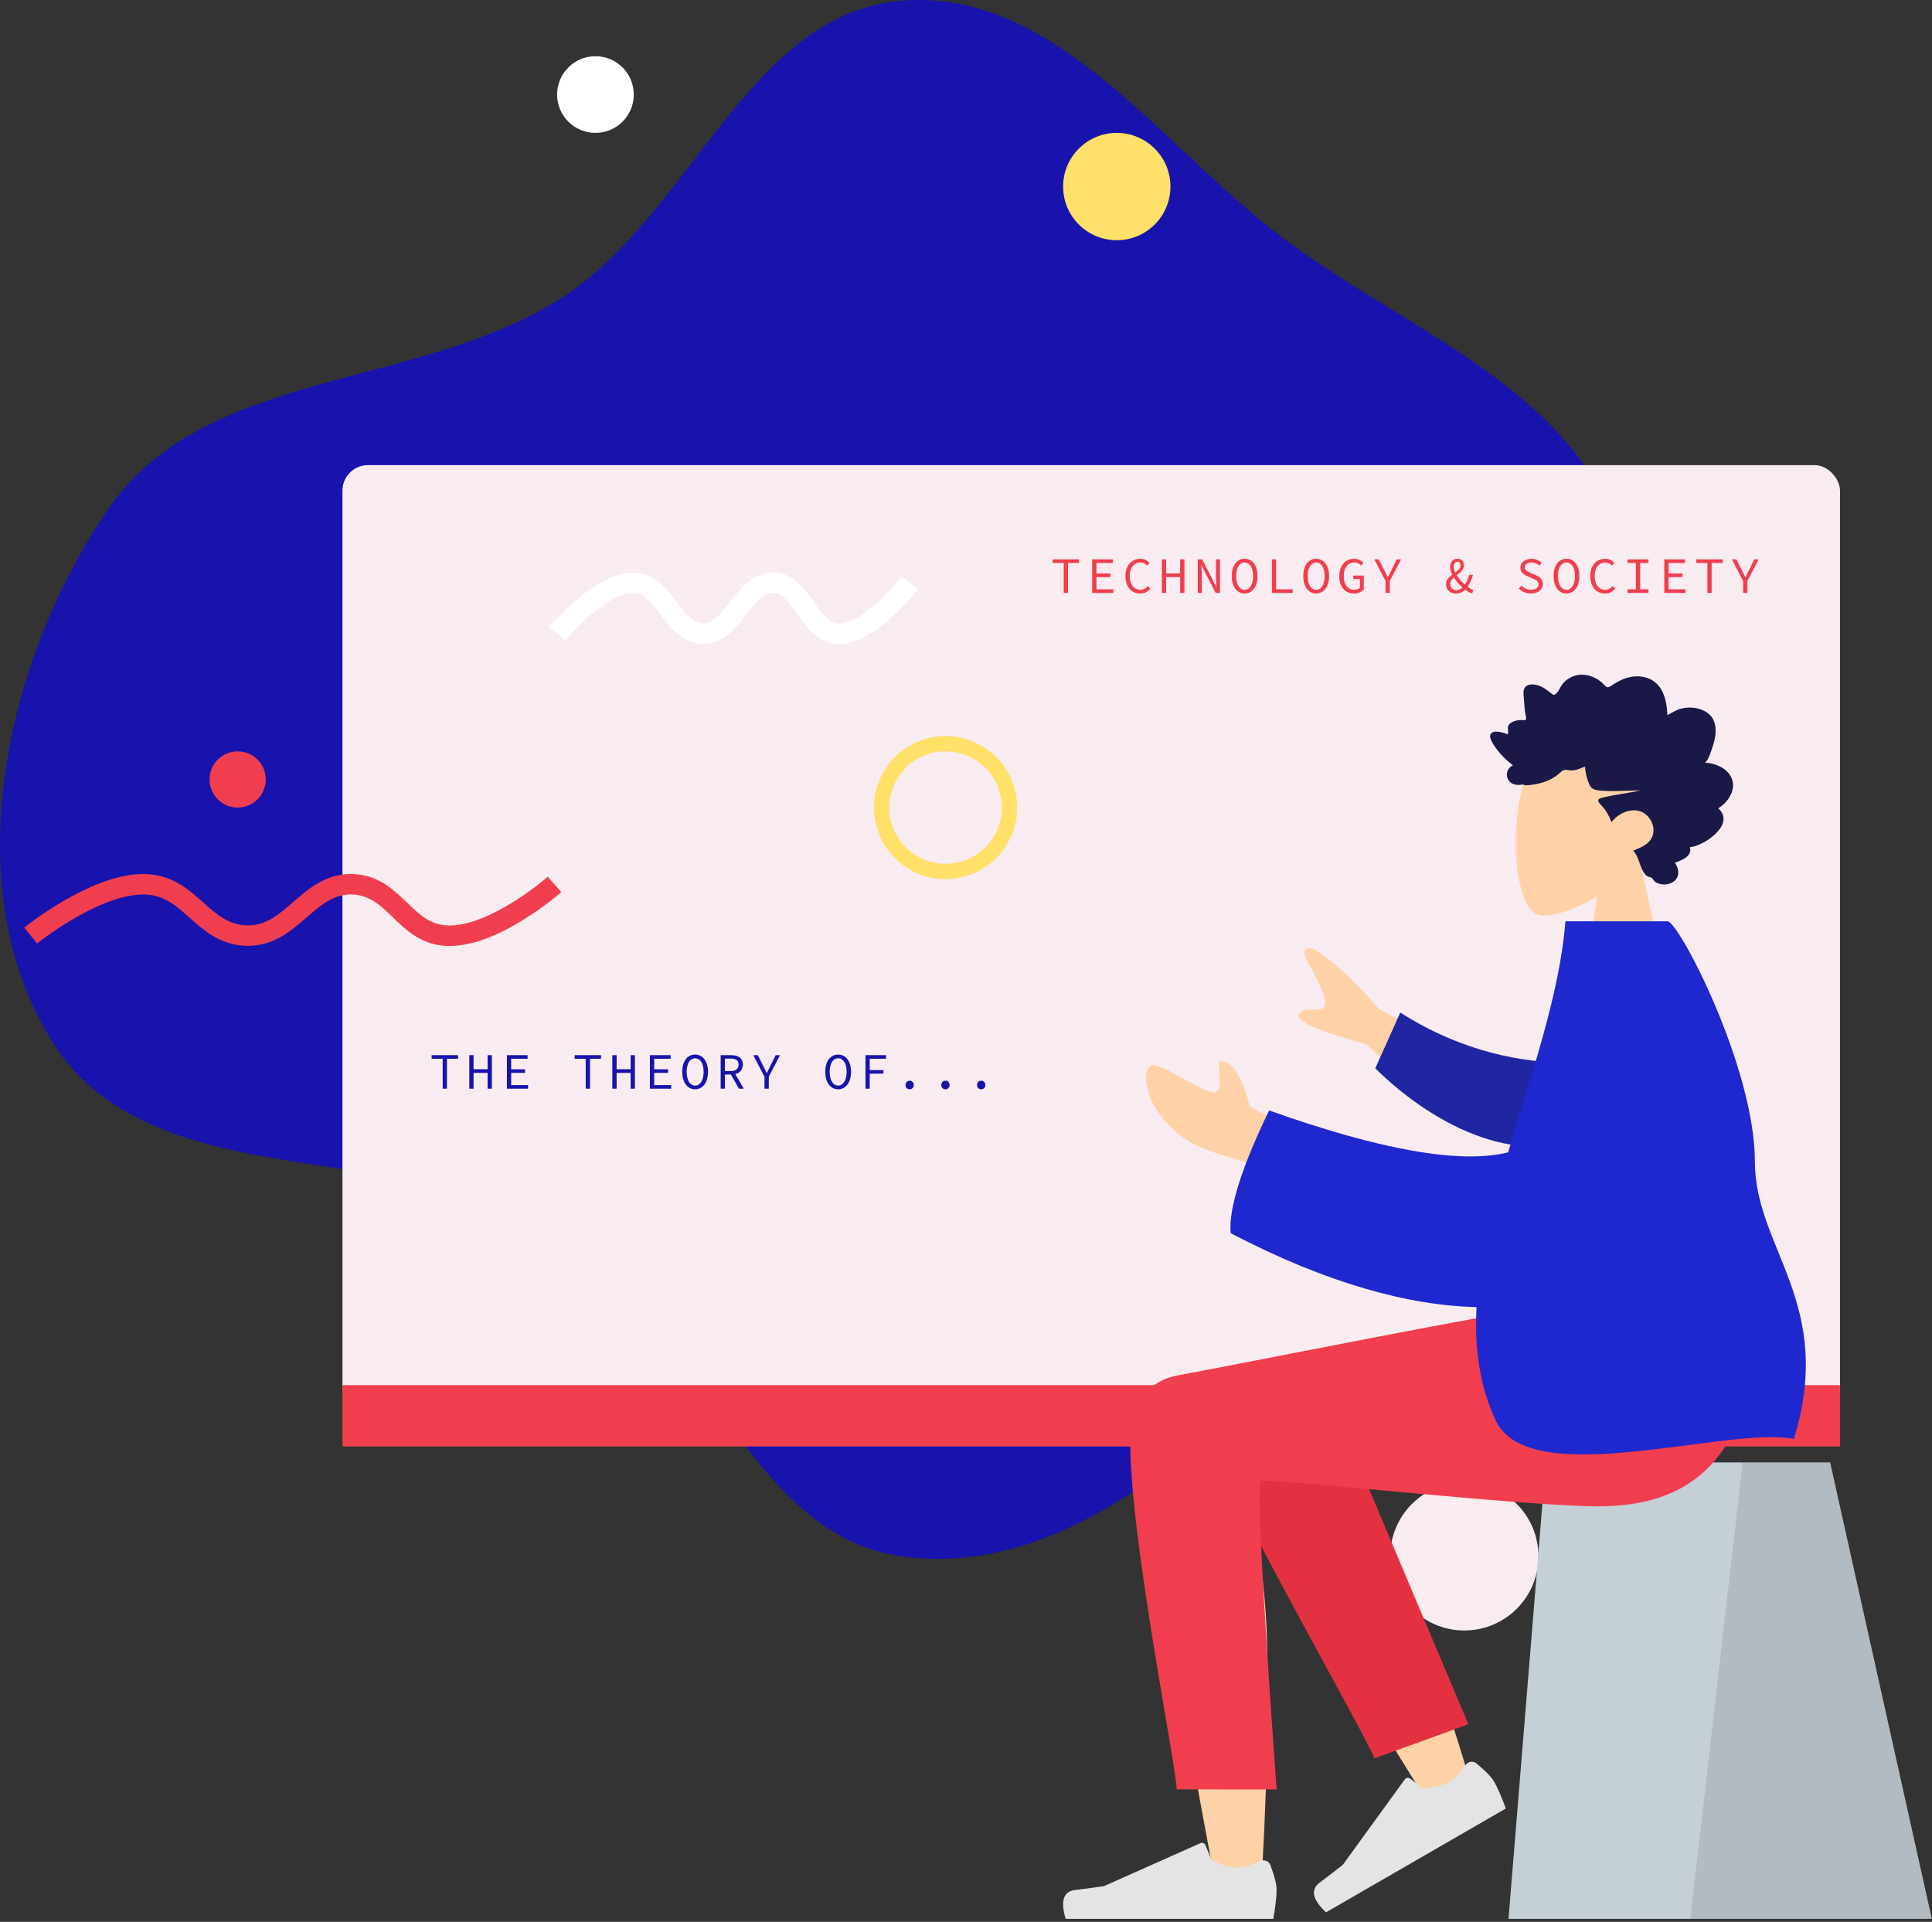 <svg width="378" height="376" viewBox="0 0 378 376" fill="none" xmlns="http://www.w3.org/2000/svg">
<rect x="0" y="0" width="378" height="376" fill="#333333" stroke="none"/>
<path fill-rule="evenodd" clip-rule="evenodd" d="M176.539 0.133C206.666 -2.284 227.311 28.908 251.534 46.953C275.364 64.706 307.771 76.221 316.688 104.538C325.59 132.806 306.639 161.071 296.204 188.812C286.313 215.109 277.875 241.918 257.663 261.462C235.113 283.268 207.638 308.817 176.539 304.523C145.458 300.232 137.063 257.344 110.23 241.107C79.065 222.248 29.679 234.726 10.29 203.922C-8.81 173.576 0.924 129.201 21.161 99.598C40.002 72.035 81.681 76.335 109.819 58.323C135.303 42.01 146.364 2.554 176.539 0.133Z" fill="#1813AC"/>
<rect x="67" y="91" width="293" height="186" rx="5" fill="#F9ECF0"/>
<rect x="67" y="271" width="293" height="12" fill="#F03E4E"/>
<path d="M6 183.038C6 183.038 19.233 172.311 29 173.038C37.362 173.661 39.625 182.627 48 183.038C57.249 183.493 60.273 172.263 69.5 173.038C77.344 173.697 79.156 182.38 87 183.038C96.228 183.813 108.5 173.038 108.5 173.038" stroke="#F03E4E" stroke-width="4"/>
<path d="M109 123.96C109 123.96 117.908 113.316 124.483 114.038C130.112 114.656 131.636 123.552 137.273 123.96C143.499 124.412 145.535 113.269 151.746 114.038C157.026 114.692 158.247 123.307 163.527 123.96C169.739 124.729 178 114.038 178 114.038" stroke="white" stroke-width="4"/>
<circle cx="185" cy="158" r="12.5" stroke="#FFE069" stroke-width="3"/>
<circle cx="46.5" cy="152.5" r="5.5" fill="#F03E4E"/>
<circle cx="218.5" cy="36.5" r="10.5" fill="#FFE069"/>
<circle cx="286.5" cy="304.5" r="14.5" fill="#F9ECF0"/>
<circle cx="116.5" cy="18.5" r="7.5" fill="white"/>
<path d="M86.611 207.14H84.451V206.44H89.611V207.14H87.451V213H86.611V207.14ZM91.817 206.44H92.657V209.19H95.397V206.44H96.237V213H95.397V209.91H92.657V213H91.817V206.44ZM99.173 206.44H103.223V207.14H100.013V209.2H102.723V209.91H100.013V212.29H103.323V213H99.173V206.44ZM114.596 207.14H112.436V206.44H117.596V207.14H115.436V213H114.596V207.14ZM119.802 206.44H120.642V209.19H123.382V206.44H124.222V213H123.382V209.91H120.642V213H119.802V206.44ZM127.158 206.44H131.208V207.14H127.998V209.2H130.708V209.91H127.998V212.29H131.308V213H127.158V206.44ZM136.004 213.12C135.631 213.12 135.291 213.04 134.984 212.88C134.677 212.72 134.411 212.493 134.184 212.2C133.964 211.9 133.791 211.54 133.664 211.12C133.544 210.693 133.484 210.217 133.484 209.69C133.484 209.163 133.544 208.693 133.664 208.28C133.791 207.86 133.964 207.507 134.184 207.22C134.411 206.927 134.677 206.703 134.984 206.55C135.291 206.397 135.631 206.32 136.004 206.32C136.371 206.32 136.707 206.4 137.014 206.56C137.327 206.713 137.594 206.937 137.814 207.23C138.041 207.517 138.214 207.87 138.334 208.29C138.461 208.703 138.524 209.17 138.524 209.69C138.524 210.217 138.461 210.693 138.334 211.12C138.214 211.54 138.041 211.9 137.814 212.2C137.594 212.493 137.327 212.72 137.014 212.88C136.707 213.04 136.371 213.12 136.004 213.12ZM136.004 212.39C136.251 212.39 136.477 212.327 136.684 212.2C136.891 212.073 137.064 211.893 137.204 211.66C137.351 211.42 137.464 211.137 137.544 210.81C137.624 210.477 137.664 210.103 137.664 209.69C137.664 209.283 137.624 208.917 137.544 208.59C137.464 208.263 137.351 207.987 137.204 207.76C137.064 207.533 136.891 207.36 136.684 207.24C136.477 207.113 136.251 207.05 136.004 207.05C135.751 207.05 135.521 207.113 135.314 207.24C135.114 207.36 134.941 207.533 134.794 207.76C134.654 207.987 134.544 208.263 134.464 208.59C134.384 208.917 134.344 209.283 134.344 209.69C134.344 210.103 134.384 210.477 134.464 210.81C134.544 211.137 134.654 211.42 134.794 211.66C134.941 211.893 135.114 212.073 135.314 212.2C135.521 212.327 135.751 212.39 136.004 212.39ZM141.83 209.55H142.92C143.433 209.55 143.823 209.447 144.09 209.24C144.363 209.027 144.5 208.707 144.5 208.28C144.5 207.847 144.363 207.543 144.09 207.37C143.823 207.197 143.433 207.11 142.92 207.11H141.83V209.55ZM144.58 213L143 210.23H141.83V213H141V206.44H143.04C143.373 206.44 143.68 206.473 143.96 206.54C144.24 206.6 144.48 206.703 144.68 206.85C144.887 206.997 145.047 207.187 145.16 207.42C145.273 207.653 145.33 207.94 145.33 208.28C145.33 208.793 145.197 209.203 144.93 209.51C144.663 209.817 144.307 210.027 143.86 210.14L145.53 213H144.58ZM149.576 210.66L147.376 206.44H148.256L149.246 208.39C149.373 208.643 149.496 208.897 149.616 209.15C149.736 209.397 149.863 209.653 149.996 209.92H150.036C150.169 209.653 150.299 209.393 150.426 209.14C150.553 208.887 150.679 208.633 150.806 208.38L151.756 206.44H152.616L150.416 210.66V213H149.576V210.66ZM163.988 213.12C163.615 213.12 163.275 213.04 162.968 212.88C162.662 212.72 162.395 212.493 162.168 212.2C161.948 211.9 161.775 211.54 161.648 211.12C161.528 210.693 161.468 210.217 161.468 209.69C161.468 209.163 161.528 208.693 161.648 208.28C161.775 207.86 161.948 207.507 162.168 207.22C162.395 206.927 162.662 206.703 162.968 206.55C163.275 206.397 163.615 206.32 163.988 206.32C164.355 206.32 164.692 206.4 164.998 206.56C165.312 206.713 165.578 206.937 165.798 207.23C166.025 207.517 166.198 207.87 166.318 208.29C166.445 208.703 166.508 209.17 166.508 209.69C166.508 210.217 166.445 210.693 166.318 211.12C166.198 211.54 166.025 211.9 165.798 212.2C165.578 212.493 165.312 212.72 164.998 212.88C164.692 213.04 164.355 213.12 163.988 213.12ZM163.988 212.39C164.235 212.39 164.462 212.327 164.668 212.2C164.875 212.073 165.048 211.893 165.188 211.66C165.335 211.42 165.448 211.137 165.528 210.81C165.608 210.477 165.648 210.103 165.648 209.69C165.648 209.283 165.608 208.917 165.528 208.59C165.448 208.263 165.335 207.987 165.188 207.76C165.048 207.533 164.875 207.36 164.668 207.24C164.462 207.113 164.235 207.05 163.988 207.05C163.735 207.05 163.505 207.113 163.298 207.24C163.098 207.36 162.925 207.533 162.778 207.76C162.638 207.987 162.528 208.263 162.448 208.59C162.368 208.917 162.328 209.283 162.328 209.69C162.328 210.103 162.368 210.477 162.448 210.81C162.528 211.137 162.638 211.42 162.778 211.66C162.925 211.893 163.098 212.073 163.298 212.2C163.505 212.327 163.735 212.39 163.988 212.39ZM169.334 206.44H173.344V207.14H170.164V209.36H172.854V210.06H170.164V213H169.334V206.44ZM177.17 212.28C177.17 212.027 177.247 211.823 177.4 211.67C177.56 211.51 177.754 211.43 177.98 211.43C178.207 211.43 178.397 211.51 178.55 211.67C178.71 211.823 178.79 212.027 178.79 212.28C178.79 212.533 178.71 212.737 178.55 212.89C178.397 213.043 178.207 213.12 177.98 213.12C177.754 213.12 177.56 213.043 177.4 212.89C177.247 212.737 177.17 212.533 177.17 212.28ZM184.167 212.28C184.167 212.027 184.243 211.823 184.397 211.67C184.557 211.51 184.75 211.43 184.977 211.43C185.203 211.43 185.393 211.51 185.547 211.67C185.707 211.823 185.787 212.027 185.787 212.28C185.787 212.533 185.707 212.737 185.547 212.89C185.393 213.043 185.203 213.12 184.977 213.12C184.75 213.12 184.557 213.043 184.397 212.89C184.243 212.737 184.167 212.533 184.167 212.28ZM191.163 212.28C191.163 212.027 191.239 211.823 191.393 211.67C191.553 211.51 191.746 211.43 191.973 211.43C192.199 211.43 192.389 211.51 192.543 211.67C192.703 211.823 192.783 212.027 192.783 212.28C192.783 212.533 192.703 212.737 192.543 212.89C192.389 213.043 192.199 213.12 191.973 213.12C191.746 213.12 191.553 213.043 191.393 212.89C191.239 212.737 191.163 212.533 191.163 212.28Z" fill="#1813AC"/>
<path d="M208.119 110.14H205.959V109.44H211.119V110.14H208.959V116H208.119V110.14ZM213.685 109.44H217.735V110.14H214.525V112.2H217.235V112.91H214.525V115.29H217.835V116H213.685V109.44ZM220.191 112.72C220.191 112.193 220.261 111.72 220.401 111.3C220.548 110.88 220.751 110.523 221.011 110.23C221.271 109.937 221.581 109.713 221.941 109.56C222.301 109.4 222.695 109.32 223.121 109.32C223.521 109.32 223.871 109.4 224.171 109.56C224.471 109.72 224.718 109.907 224.911 110.12L224.441 110.65C224.268 110.47 224.075 110.327 223.861 110.22C223.648 110.107 223.401 110.05 223.121 110.05C222.808 110.05 222.521 110.113 222.261 110.24C222.008 110.36 221.791 110.537 221.611 110.77C221.431 110.997 221.291 111.273 221.191 111.6C221.098 111.927 221.051 112.293 221.051 112.7C221.051 113.113 221.098 113.487 221.191 113.82C221.291 114.147 221.431 114.427 221.611 114.66C221.791 114.893 222.008 115.073 222.261 115.2C222.521 115.327 222.808 115.39 223.121 115.39C223.421 115.39 223.688 115.327 223.921 115.2C224.155 115.073 224.378 114.893 224.591 114.66L225.071 115.17C224.811 115.47 224.518 115.703 224.191 115.87C223.865 116.037 223.491 116.12 223.071 116.12C222.658 116.12 222.275 116.043 221.921 115.89C221.575 115.737 221.271 115.517 221.011 115.23C220.758 114.937 220.558 114.58 220.411 114.16C220.265 113.733 220.191 113.253 220.191 112.72ZM227.317 109.44H228.157V112.19H230.897V109.44H231.737V116H230.897V112.91H228.157V116H227.317V109.44ZM234.353 109.44H235.203L237.333 113.58L237.993 114.92H238.013C238 114.593 237.977 114.253 237.943 113.9C237.917 113.54 237.903 113.187 237.903 112.84V109.44H238.693V116H237.843L235.713 111.86L235.053 110.52H235.033C235.047 110.86 235.067 111.203 235.093 111.55C235.127 111.89 235.143 112.23 235.143 112.57V116H234.353V109.44ZM243.52 116.12C243.146 116.12 242.806 116.04 242.5 115.88C242.193 115.72 241.926 115.493 241.7 115.2C241.48 114.9 241.306 114.54 241.18 114.12C241.06 113.693 241 113.217 241 112.69C241 112.163 241.06 111.693 241.18 111.28C241.306 110.86 241.48 110.507 241.7 110.22C241.926 109.927 242.193 109.703 242.5 109.55C242.806 109.397 243.146 109.32 243.52 109.32C243.886 109.32 244.223 109.4 244.53 109.56C244.843 109.713 245.11 109.937 245.33 110.23C245.556 110.517 245.73 110.87 245.85 111.29C245.976 111.703 246.04 112.17 246.04 112.69C246.04 113.217 245.976 113.693 245.85 114.12C245.73 114.54 245.556 114.9 245.33 115.2C245.11 115.493 244.843 115.72 244.53 115.88C244.223 116.04 243.886 116.12 243.52 116.12ZM243.52 115.39C243.766 115.39 243.993 115.327 244.2 115.2C244.406 115.073 244.58 114.893 244.72 114.66C244.866 114.42 244.98 114.137 245.06 113.81C245.14 113.477 245.18 113.103 245.18 112.69C245.18 112.283 245.14 111.917 245.06 111.59C244.98 111.263 244.866 110.987 244.72 110.76C244.58 110.533 244.406 110.36 244.2 110.24C243.993 110.113 243.766 110.05 243.52 110.05C243.266 110.05 243.036 110.113 242.83 110.24C242.63 110.36 242.456 110.533 242.31 110.76C242.17 110.987 242.06 111.263 241.98 111.59C241.9 111.917 241.86 112.283 241.86 112.69C241.86 113.103 241.9 113.477 241.98 113.81C242.06 114.137 242.17 114.42 242.31 114.66C242.456 114.893 242.63 115.073 242.83 115.2C243.036 115.327 243.266 115.39 243.52 115.39ZM248.856 109.44H249.676V115.29H252.926V116H248.856V109.44ZM257.512 116.12C257.138 116.12 256.798 116.04 256.492 115.88C256.185 115.72 255.918 115.493 255.692 115.2C255.472 114.9 255.298 114.54 255.172 114.12C255.052 113.693 254.992 113.217 254.992 112.69C254.992 112.163 255.052 111.693 255.172 111.28C255.298 110.86 255.472 110.507 255.692 110.22C255.918 109.927 256.185 109.703 256.492 109.55C256.798 109.397 257.138 109.32 257.512 109.32C257.878 109.32 258.215 109.4 258.522 109.56C258.835 109.713 259.102 109.937 259.322 110.23C259.548 110.517 259.722 110.87 259.842 111.29C259.968 111.703 260.032 112.17 260.032 112.69C260.032 113.217 259.968 113.693 259.842 114.12C259.722 114.54 259.548 114.9 259.322 115.2C259.102 115.493 258.835 115.72 258.522 115.88C258.215 116.04 257.878 116.12 257.512 116.12ZM257.512 115.39C257.758 115.39 257.985 115.327 258.192 115.2C258.398 115.073 258.572 114.893 258.712 114.66C258.858 114.42 258.972 114.137 259.052 113.81C259.132 113.477 259.172 113.103 259.172 112.69C259.172 112.283 259.132 111.917 259.052 111.59C258.972 111.263 258.858 110.987 258.712 110.76C258.572 110.533 258.398 110.36 258.192 110.24C257.985 110.113 257.758 110.05 257.512 110.05C257.258 110.05 257.028 110.113 256.822 110.24C256.622 110.36 256.448 110.533 256.302 110.76C256.162 110.987 256.052 111.263 255.972 111.59C255.892 111.917 255.852 112.283 255.852 112.69C255.852 113.103 255.892 113.477 255.972 113.81C256.052 114.137 256.162 114.42 256.302 114.66C256.448 114.893 256.622 115.073 256.822 115.2C257.028 115.327 257.258 115.39 257.512 115.39ZM262.038 112.72C262.038 112.193 262.108 111.72 262.248 111.3C262.394 110.873 262.594 110.517 262.848 110.23C263.108 109.937 263.414 109.713 263.768 109.56C264.128 109.4 264.521 109.32 264.948 109.32C265.168 109.32 265.368 109.343 265.548 109.39C265.728 109.437 265.891 109.5 266.038 109.58C266.191 109.653 266.324 109.737 266.438 109.83C266.558 109.923 266.664 110.02 266.758 110.12L266.288 110.65C266.128 110.477 265.944 110.333 265.738 110.22C265.531 110.107 265.268 110.05 264.948 110.05C264.641 110.05 264.361 110.113 264.108 110.24C263.861 110.36 263.648 110.537 263.468 110.77C263.288 110.997 263.148 111.273 263.048 111.6C262.954 111.927 262.908 112.293 262.908 112.7C262.908 113.113 262.951 113.487 263.038 113.82C263.131 114.147 263.261 114.427 263.428 114.66C263.601 114.893 263.814 115.073 264.068 115.2C264.321 115.327 264.608 115.39 264.928 115.39C265.161 115.39 265.378 115.357 265.578 115.29C265.778 115.217 265.941 115.12 266.068 115V113.29H264.758V112.6H266.838V115.36C266.624 115.573 266.351 115.753 266.018 115.9C265.684 116.047 265.304 116.12 264.878 116.12C264.464 116.12 264.084 116.043 263.738 115.89C263.391 115.737 263.091 115.517 262.838 115.23C262.584 114.937 262.388 114.58 262.248 114.16C262.108 113.733 262.038 113.253 262.038 112.72ZM271.084 113.66L268.884 109.44H269.764L270.754 111.39C270.881 111.643 271.004 111.897 271.124 112.15C271.244 112.397 271.371 112.653 271.504 112.92H271.544C271.677 112.653 271.807 112.393 271.934 112.14C272.061 111.887 272.187 111.633 272.314 111.38L273.264 109.44H274.124L271.924 113.66V116H271.084V113.66ZM283.716 114.25C283.716 114.43 283.749 114.597 283.816 114.75C283.883 114.897 283.973 115.023 284.086 115.13C284.199 115.237 284.333 115.32 284.486 115.38C284.639 115.433 284.803 115.46 284.976 115.46C285.183 115.46 285.383 115.413 285.576 115.32C285.769 115.227 285.953 115.1 286.126 114.94C285.806 114.66 285.503 114.353 285.216 114.02C284.936 113.687 284.683 113.34 284.456 112.98C284.243 113.167 284.066 113.363 283.926 113.57C283.786 113.77 283.716 113.997 283.716 114.25ZM284.416 110.86C284.416 111.04 284.443 111.227 284.496 111.42C284.549 111.613 284.623 111.81 284.716 112.01C284.856 111.91 284.986 111.81 285.106 111.71C285.233 111.603 285.343 111.497 285.436 111.39C285.536 111.277 285.613 111.16 285.666 111.04C285.719 110.913 285.746 110.777 285.746 110.63C285.746 110.437 285.699 110.27 285.606 110.13C285.519 109.983 285.366 109.91 285.146 109.91C284.913 109.91 284.733 110 284.606 110.18C284.479 110.36 284.416 110.587 284.416 110.86ZM288.036 116.12C287.603 115.987 287.146 115.737 286.666 115.37C286.426 115.603 286.159 115.787 285.866 115.92C285.579 116.053 285.249 116.12 284.876 116.12C284.583 116.12 284.316 116.077 284.076 115.99C283.836 115.897 283.629 115.77 283.456 115.61C283.289 115.45 283.156 115.26 283.056 115.04C282.963 114.813 282.916 114.567 282.916 114.3C282.916 114.087 282.949 113.89 283.016 113.71C283.083 113.53 283.173 113.367 283.286 113.22C283.406 113.067 283.539 112.927 283.686 112.8C283.833 112.667 283.986 112.54 284.146 112.42C284.006 112.147 283.896 111.88 283.816 111.62C283.743 111.353 283.706 111.103 283.706 110.87C283.706 110.65 283.739 110.447 283.806 110.26C283.879 110.073 283.976 109.91 284.096 109.77C284.223 109.63 284.373 109.52 284.546 109.44C284.726 109.36 284.926 109.32 285.146 109.32C285.553 109.32 285.866 109.44 286.086 109.68C286.306 109.92 286.416 110.233 286.416 110.62C286.416 110.833 286.373 111.027 286.286 111.2C286.206 111.373 286.099 111.54 285.966 111.7C285.833 111.853 285.683 112 285.516 112.14C285.349 112.273 285.179 112.407 285.006 112.54C285.219 112.88 285.463 113.207 285.736 113.52C286.016 113.833 286.306 114.12 286.606 114.38C286.793 114.113 286.953 113.823 287.086 113.51C287.226 113.19 287.343 112.84 287.436 112.46H288.196C288.076 112.893 287.929 113.307 287.756 113.7C287.583 114.093 287.376 114.463 287.136 114.81C287.536 115.117 287.913 115.327 288.266 115.44L288.036 116.12ZM297.658 114.57C297.905 114.817 298.192 115.017 298.518 115.17C298.845 115.317 299.188 115.39 299.548 115.39C300.015 115.39 300.375 115.293 300.628 115.1C300.882 114.9 301.008 114.64 301.008 114.32C301.008 114.153 300.978 114.013 300.918 113.9C300.858 113.78 300.775 113.68 300.668 113.6C300.562 113.513 300.435 113.437 300.288 113.37C300.148 113.303 299.995 113.233 299.828 113.16L298.888 112.75C298.722 112.683 298.555 112.603 298.388 112.51C298.222 112.417 298.068 112.303 297.928 112.17C297.795 112.037 297.685 111.88 297.598 111.7C297.512 111.513 297.468 111.3 297.468 111.06C297.468 110.813 297.522 110.583 297.628 110.37C297.735 110.157 297.882 109.973 298.068 109.82C298.262 109.66 298.488 109.537 298.748 109.45C299.015 109.363 299.305 109.32 299.618 109.32C300.032 109.32 300.412 109.397 300.758 109.55C301.105 109.697 301.398 109.89 301.638 110.13L301.198 110.67C300.985 110.477 300.748 110.327 300.488 110.22C300.235 110.107 299.945 110.05 299.618 110.05C299.218 110.05 298.902 110.137 298.668 110.31C298.435 110.477 298.318 110.71 298.318 111.01C298.318 111.17 298.352 111.307 298.418 111.42C298.492 111.527 298.582 111.623 298.688 111.71C298.802 111.79 298.928 111.86 299.068 111.92C299.208 111.98 299.348 112.04 299.488 112.1L300.408 112.5C300.608 112.58 300.795 112.673 300.968 112.78C301.148 112.88 301.302 113 301.428 113.14C301.562 113.273 301.665 113.433 301.738 113.62C301.818 113.8 301.858 114.01 301.858 114.25C301.858 114.51 301.805 114.753 301.698 114.98C301.592 115.207 301.438 115.407 301.238 115.58C301.038 115.747 300.795 115.88 300.508 115.98C300.222 116.073 299.898 116.12 299.538 116.12C299.058 116.12 298.615 116.033 298.208 115.86C297.808 115.687 297.458 115.45 297.158 115.15L297.658 114.57ZM306.484 116.12C306.111 116.12 305.771 116.04 305.464 115.88C305.158 115.72 304.891 115.493 304.664 115.2C304.444 114.9 304.271 114.54 304.144 114.12C304.024 113.693 303.964 113.217 303.964 112.69C303.964 112.163 304.024 111.693 304.144 111.28C304.271 110.86 304.444 110.507 304.664 110.22C304.891 109.927 305.158 109.703 305.464 109.55C305.771 109.397 306.111 109.32 306.484 109.32C306.851 109.32 307.188 109.4 307.494 109.56C307.808 109.713 308.074 109.937 308.294 110.23C308.521 110.517 308.694 110.87 308.814 111.29C308.941 111.703 309.004 112.17 309.004 112.69C309.004 113.217 308.941 113.693 308.814 114.12C308.694 114.54 308.521 114.9 308.294 115.2C308.074 115.493 307.808 115.72 307.494 115.88C307.188 116.04 306.851 116.12 306.484 116.12ZM306.484 115.39C306.731 115.39 306.958 115.327 307.164 115.2C307.371 115.073 307.544 114.893 307.684 114.66C307.831 114.42 307.944 114.137 308.024 113.81C308.104 113.477 308.144 113.103 308.144 112.69C308.144 112.283 308.104 111.917 308.024 111.59C307.944 111.263 307.831 110.987 307.684 110.76C307.544 110.533 307.371 110.36 307.164 110.24C306.958 110.113 306.731 110.05 306.484 110.05C306.231 110.05 306.001 110.113 305.794 110.24C305.594 110.36 305.421 110.533 305.274 110.76C305.134 110.987 305.024 111.263 304.944 111.59C304.864 111.917 304.824 112.283 304.824 112.69C304.824 113.103 304.864 113.477 304.944 113.81C305.024 114.137 305.134 114.42 305.274 114.66C305.421 114.893 305.594 115.073 305.794 115.2C306.001 115.327 306.231 115.39 306.484 115.39ZM311.14 112.72C311.14 112.193 311.21 111.72 311.35 111.3C311.497 110.88 311.7 110.523 311.96 110.23C312.22 109.937 312.53 109.713 312.89 109.56C313.25 109.4 313.644 109.32 314.07 109.32C314.47 109.32 314.82 109.4 315.12 109.56C315.42 109.72 315.667 109.907 315.86 110.12L315.39 110.65C315.217 110.47 315.024 110.327 314.81 110.22C314.597 110.107 314.35 110.05 314.07 110.05C313.757 110.05 313.47 110.113 313.21 110.24C312.957 110.36 312.74 110.537 312.56 110.77C312.38 110.997 312.24 111.273 312.14 111.6C312.047 111.927 312 112.293 312 112.7C312 113.113 312.047 113.487 312.14 113.82C312.24 114.147 312.38 114.427 312.56 114.66C312.74 114.893 312.957 115.073 313.21 115.2C313.47 115.327 313.757 115.39 314.07 115.39C314.37 115.39 314.637 115.327 314.87 115.2C315.104 115.073 315.327 114.893 315.54 114.66L316.02 115.17C315.76 115.47 315.467 115.703 315.14 115.87C314.814 116.037 314.44 116.12 314.02 116.12C313.607 116.12 313.224 116.043 312.87 115.89C312.524 115.737 312.22 115.517 311.96 115.23C311.707 114.937 311.507 114.58 311.36 114.16C311.214 113.733 311.14 113.253 311.14 112.72ZM318.427 115.29H320.057V110.14H318.427V109.44H322.527V110.14H320.897V115.29H322.527V116H318.427V115.29ZM325.623 109.44H329.673V110.14H326.463V112.2H329.173V112.91H326.463V115.29H329.773V116H325.623V109.44ZM334.049 110.14H331.889V109.44H337.049V110.14H334.889V116H334.049V110.14ZM341.045 113.66L338.845 109.44H339.725L340.715 111.39C340.842 111.643 340.965 111.897 341.085 112.15C341.205 112.397 341.332 112.653 341.465 112.92H341.505C341.638 112.653 341.768 112.393 341.895 112.14C342.022 111.887 342.148 111.633 342.275 111.38L343.225 109.44H344.085L341.885 113.66V116H341.045V113.66Z" fill="#F03E4E"/>
<path fill-rule="evenodd" clip-rule="evenodd" d="M320.88 168.363C324.198 164.468 326.444 159.694 326.069 154.345C324.988 138.932 303.533 142.323 299.36 150.102C295.186 157.88 295.682 177.612 301.076 179.002C303.227 179.557 307.809 178.199 312.473 175.388L309.546 196.097H326.83L320.88 168.363Z" fill="#FFD1A6"/>
<path fill-rule="evenodd" clip-rule="evenodd" d="M333.605 149.214C334.163 148.661 334.468 147.871 334.731 147.121C335.005 146.342 335.27 145.555 335.452 144.744C335.815 143.125 335.818 141.262 334.663 140.004C333.736 138.995 332.345 138.543 331.062 138.445C330.207 138.379 329.329 138.499 328.509 138.768C327.696 139.035 326.995 139.568 326.207 139.899C326.177 138.153 325.878 136.327 324.992 134.836C324.14 133.402 322.781 132.597 321.234 132.384C319.645 132.166 318.077 132.538 316.655 133.306C316.299 133.499 315.947 133.701 315.609 133.929C315.327 134.12 315.033 134.35 314.701 134.428C314.332 134.515 314.149 134.301 313.908 134.032C313.627 133.716 313.309 133.437 312.974 133.19C311.489 132.099 309.54 131.65 307.82 132.304C307.028 132.606 306.257 133.118 305.719 133.823C305.24 134.452 304.898 135.449 304.236 135.887C303.956 136.073 303.757 135.827 303.502 135.645C303.118 135.371 302.752 135.069 302.363 134.803C301.817 134.429 301.226 134.149 300.593 134.003C299.667 133.789 298.387 133.839 298.122 135.052C298.022 135.508 298.099 135.996 298.131 136.455C298.175 137.085 298.221 137.716 298.276 138.345C298.317 138.823 298.37 139.285 298.46 139.755C298.508 140.005 298.659 140.471 298.551 140.722C298.417 141.035 297.798 140.857 297.534 140.868C297.012 140.89 296.487 140.981 296.004 141.204C295.63 141.377 295.237 141.632 295.079 142.061C294.982 142.324 295.007 142.595 295.053 142.866C295.108 143.191 295.045 143.364 295.004 143.692C294.303 143.347 291.872 142.579 291.566 143.836C291.464 144.255 291.696 144.728 291.873 145.081C292.183 145.7 292.59 146.266 293.006 146.806C293.873 147.932 294.909 148.903 296.023 149.733C294.718 150.314 294.377 152.026 295.507 153.046C296.006 153.496 296.677 153.596 297.307 153.567C297.537 153.557 297.87 153.468 298.051 153.508C298.148 153.53 298.253 153.613 298.388 153.622C299.277 153.683 300.279 153.469 301.148 153.272C302.696 152.92 304.161 152.187 305.357 151.07C305.664 150.784 305.918 150.619 306.331 150.623C306.693 150.627 307.048 150.726 307.409 150.735C308.366 150.76 309.229 150.292 310.118 149.981C310.172 151.181 310.514 152.503 311.005 153.583C311.406 154.464 312.242 154.592 313.063 154.669C315.691 154.916 318.328 154.64 320.959 154.644C318.412 155.22 315.78 155.457 313.256 156.134C312.115 156.441 312.986 157.21 313.474 157.743C314.278 158.62 314.875 159.708 315.289 160.854C316.535 159.23 318.737 158.16 320.688 158.659C322.844 159.21 324.362 162.125 322.983 164.221C322.183 165.438 320.738 165.907 319.535 166.43C320.473 167.405 320.7 168.846 321.265 170.059C321.544 170.658 321.934 171.334 322.557 171.543C322.788 171.62 323.058 171.627 323.24 171.814C323.465 172.047 323.518 172.307 323.806 172.507C324.953 173.304 326.746 173.243 327.763 172.202C328.682 171.26 328.443 169.771 327.675 168.816C328.898 168.306 331.125 167.651 330.639 165.746C333.289 165.57 339.722 161.273 336.166 158.133C338.117 157.03 339.91 154.334 338.657 151.958C337.692 150.129 335.447 149.311 333.605 149.214Z" fill="#191847"/>
<path fill-rule="evenodd" clip-rule="evenodd" d="M358.07 286.12H302.432L295.142 375.424H377.964L358.07 286.12Z" fill="#C5CFD6"/>
<path fill-rule="evenodd" clip-rule="evenodd" d="M358.07 286.12H340.959L330.717 375.424H377.964L358.07 286.12Z" fill="black" fill-opacity="0.1"/>
<path fill-rule="evenodd" clip-rule="evenodd" d="M239.001 270.821C233.069 267.259 223.116 271.835 223.123 276.93C223.143 292.172 237.054 364.01 237.78 368.551C238.506 373.092 246.287 374.292 246.74 368.566C247.461 359.455 248.8 327.915 247.46 313.317C246.907 307.291 246.311 301.552 245.724 296.432C253.024 309.613 264.313 328.486 279.591 353.05L287.885 349.261C281.372 327.802 276.031 312.653 271.863 303.813C264.726 288.677 258.034 275.715 255.217 271.149C250.787 263.967 243.075 266.473 239.001 270.821Z" fill="#FFD1A6"/>
<path fill-rule="evenodd" clip-rule="evenodd" d="M287.292 337.344L258.824 269.907C252.005 258.937 232.884 272.139 235.21 278.502C240.49 292.947 267.343 339.712 268.916 344.016L287.292 337.344Z" fill="#E43142"/>
<path fill-rule="evenodd" clip-rule="evenodd" d="M288.872 345.007C290.646 346.467 291.799 347.659 292.333 348.584C292.982 349.709 293.743 351.458 294.614 353.832C293.309 354.586 281.583 361.356 259.436 374.142C256.777 371.648 256.363 369.712 258.193 368.334C260.023 366.956 261.534 365.793 262.725 364.847L274.867 348.118C275.1 347.796 275.551 347.725 275.872 347.958C275.878 347.962 275.883 347.966 275.889 347.971L278.412 349.913C280.726 349.711 282.453 349.281 283.593 348.623C284.519 348.088 285.582 346.976 286.783 345.286L286.783 345.285C287.243 344.637 288.142 344.484 288.791 344.945C288.819 344.965 288.846 344.986 288.872 345.007Z" fill="#E4E4E4"/>
<path fill-rule="evenodd" clip-rule="evenodd" d="M248.563 364.91C249.369 367.061 249.771 368.67 249.771 369.738C249.771 371.037 249.555 372.932 249.122 375.423C247.616 375.423 234.076 375.423 208.502 375.423C207.447 371.934 208.056 370.05 210.33 369.772C212.605 369.493 214.494 369.242 215.998 369.018L234.878 360.601C235.241 360.439 235.667 360.602 235.829 360.966C235.832 360.972 235.834 360.978 235.837 360.984L237.051 363.928C239.156 364.911 240.867 365.402 242.183 365.402C243.253 365.402 244.729 364.97 246.614 364.106L246.614 364.106C247.337 363.774 248.192 364.092 248.523 364.815C248.538 364.846 248.551 364.878 248.563 364.91Z" fill="#E4E4E4"/>
<path fill-rule="evenodd" clip-rule="evenodd" d="M221.127 282.111C221.127 301.244 230.214 345.874 230.22 350.087L249.77 350.102C246.908 310.279 245.893 290.153 246.726 289.724C247.974 289.08 297.896 294.708 312.868 294.708C334.458 294.708 343.39 281.093 344.114 255.872H301.345C292.637 256.804 247.214 265.966 230.345 269.115C223.123 270.464 221.127 276.84 221.127 282.111Z" fill="#F03E4E"/>
<path fill-rule="evenodd" clip-rule="evenodd" d="M294.683 211.004L269.685 197.313C265.528 192.377 261.432 188.543 257.398 185.812C256.165 185.297 254.009 184.986 256.025 188.564C258.041 192.143 260.001 195.997 258.974 197.1C257.947 198.202 255.386 196.662 254.16 198.494C253.343 199.715 257.719 201.644 267.288 204.281L285.451 220.912L294.683 211.004ZM255.532 222.556L244.551 216.524C243.011 210.661 241.169 207.712 239.026 207.675C237.38 206.909 240.247 214.317 237.126 213.674C234.006 213.032 226.39 207.368 225.078 208.518C223.136 210.219 224.867 215.444 226.907 218.043C230.719 222.9 233.875 224.561 241.676 226.736C245.755 227.874 250.165 230.153 254.906 233.575L255.532 222.556Z" fill="#FFD1A6"/>
<path fill-rule="evenodd" clip-rule="evenodd" d="M306.857 207.955C298.101 207.863 286.425 206.013 273.967 198.105L269.074 209.016C277.667 217.544 289.751 224.551 300.316 224.255C308.642 224.021 312.897 213.95 306.857 207.955Z" fill="#2026A2"/>
<path fill-rule="evenodd" clip-rule="evenodd" d="M295.067 225.452C285.772 227.771 270.184 225.037 248.304 217.251C242.877 228.479 240.368 236.483 240.778 241.265C259.548 251.069 275.635 255.441 288.889 255.729C288.468 263.594 289.425 271.077 292.64 277.914C299.251 291.971 337.961 278.953 350.977 281.515C359.127 255.045 343.368 244.288 343.355 227.35C343.341 208.802 328.448 180.252 326.257 180.252H306.274C305.171 194.418 299.622 210.029 295.067 225.452Z" fill="#1F28CF"/>
</svg>
